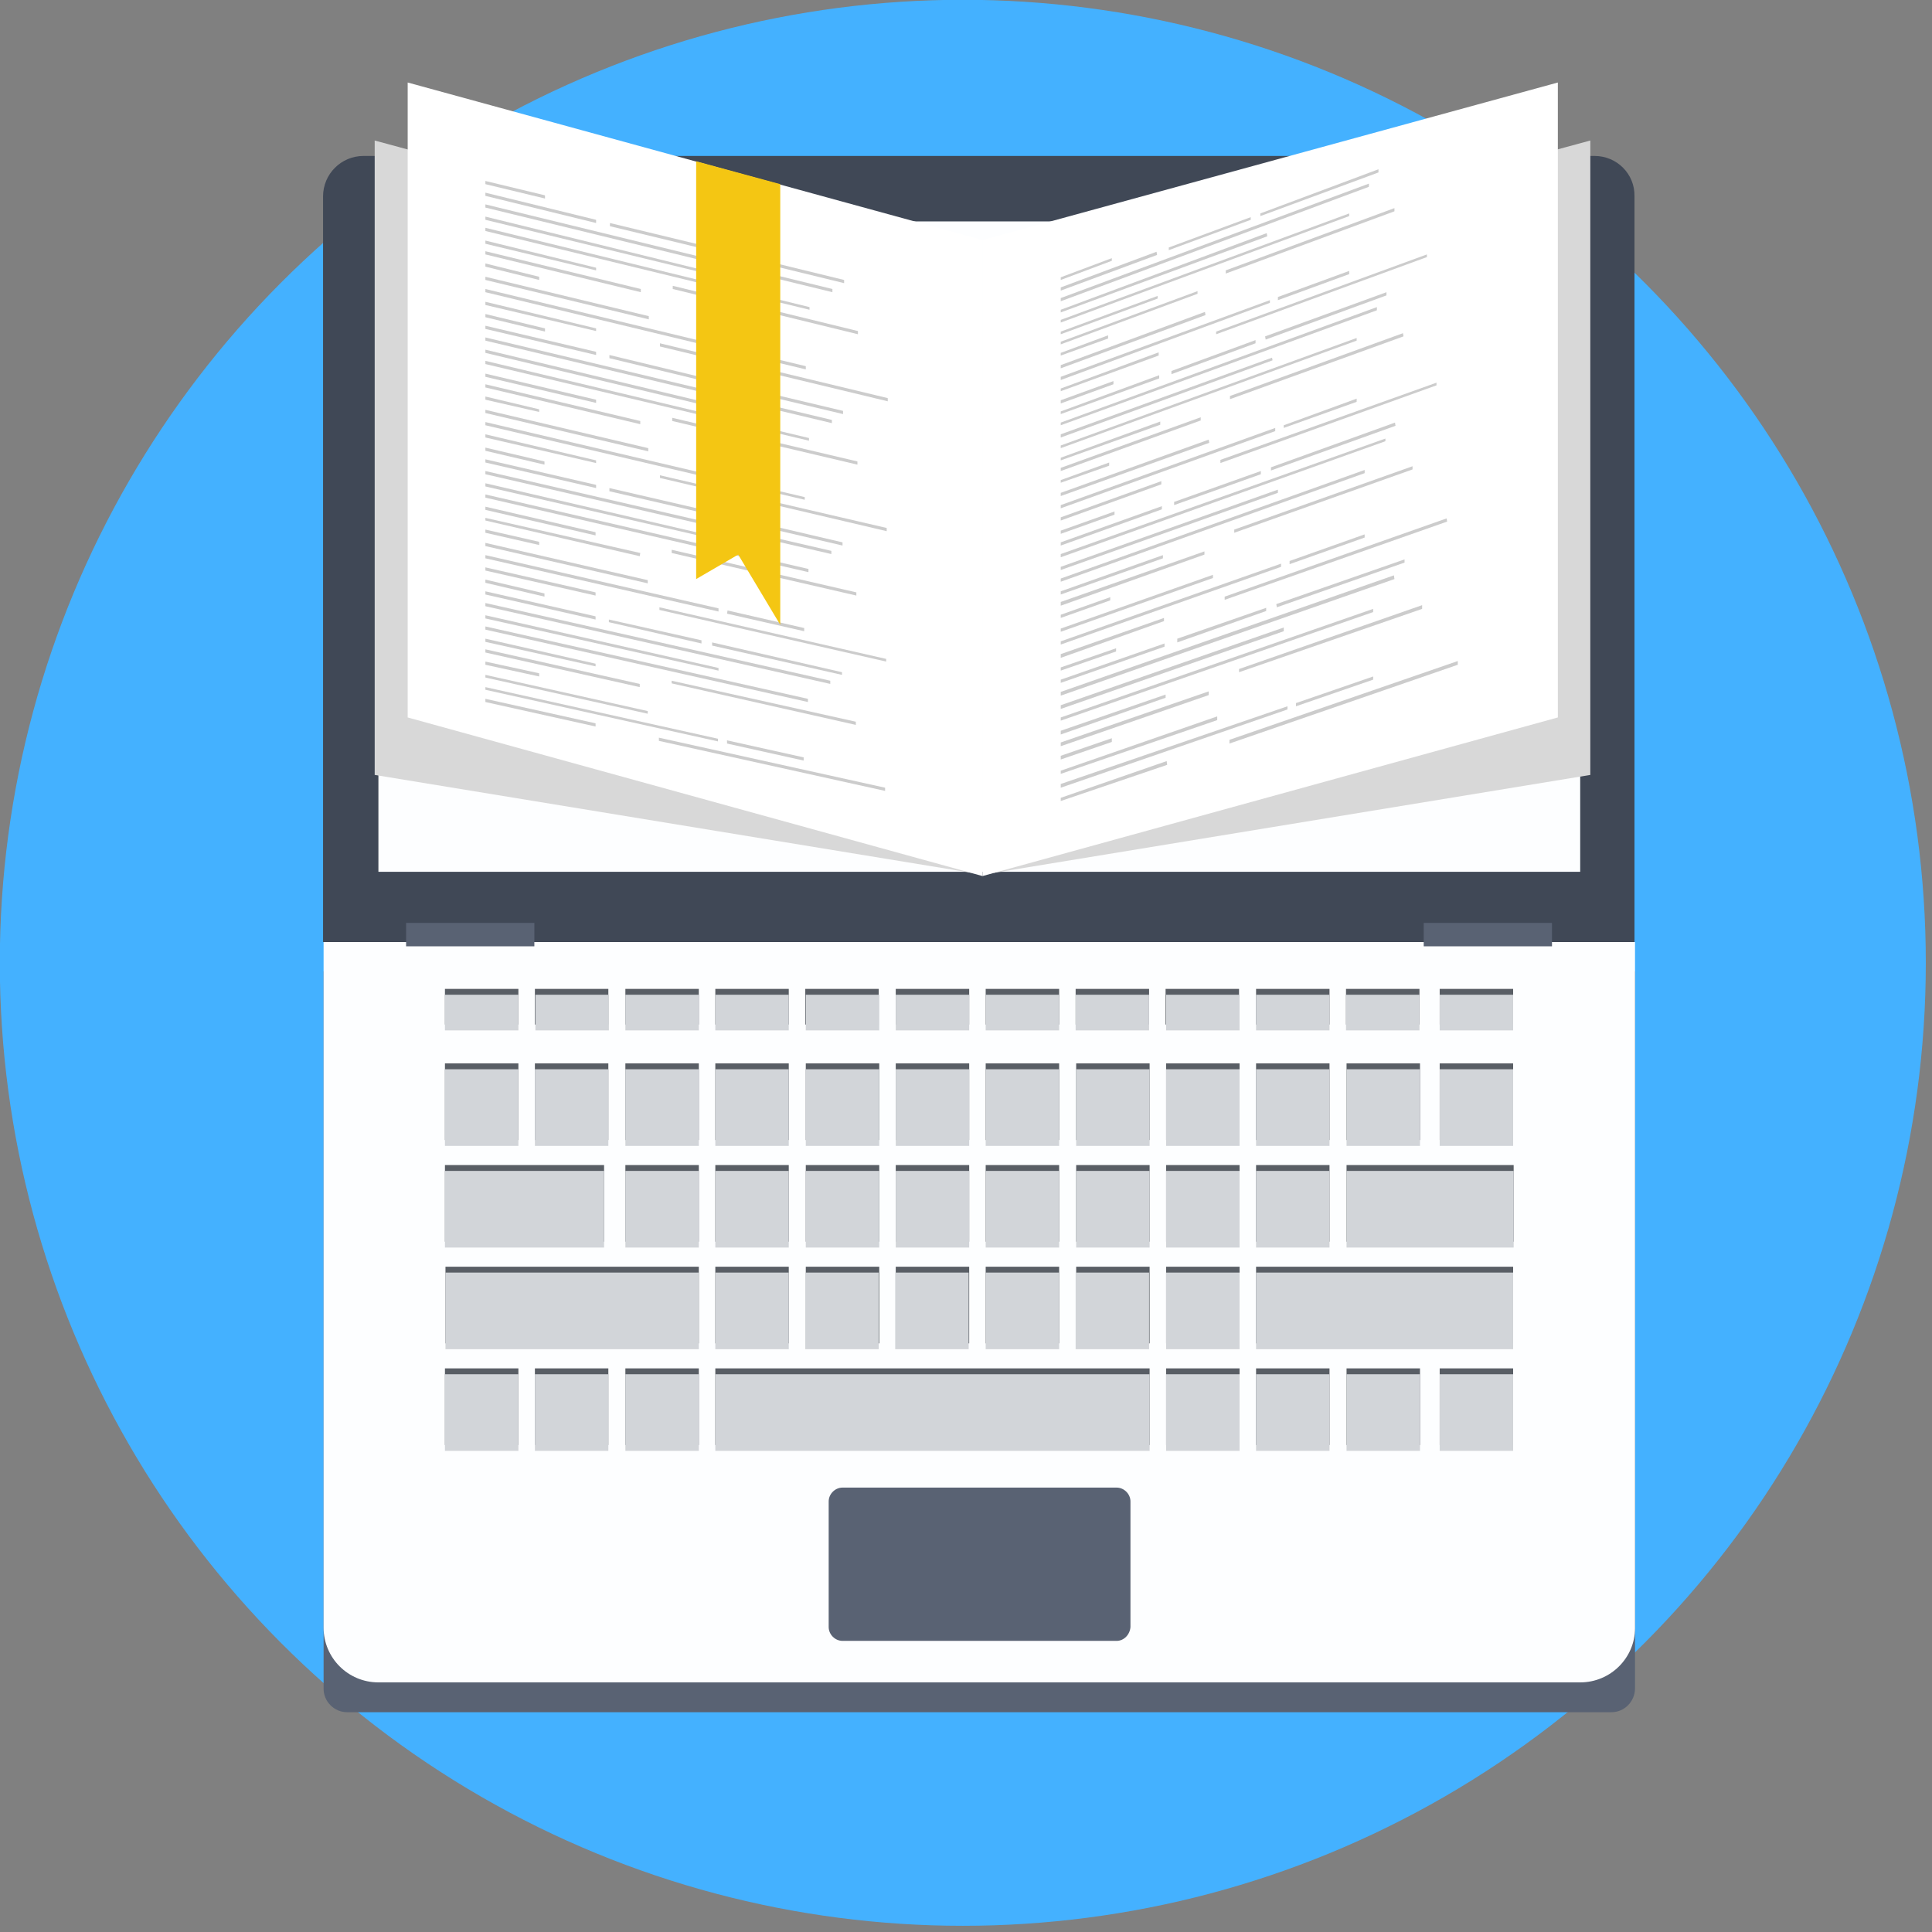 <?xml version="1.0" encoding="UTF-8" standalone="no"?>
<!DOCTYPE svg PUBLIC "-//W3C//DTD SVG 1.1//EN" "http://www.w3.org/Graphics/SVG/1.1/DTD/svg11.dtd">
<svg width="100%" height="100%" viewBox="0 0 363 363" version="1.1" xmlns="http://www.w3.org/2000/svg" xmlns:xlink="http://www.w3.org/1999/xlink" xml:space="preserve" xmlns:serif="http://www.serif.com/" style="fill-rule:evenodd;clip-rule:evenodd;stroke-linejoin:round;stroke-miterlimit:2;">
    <rect x="0" y="0" width="363" height="363" fill="#808080" stroke="none"/>
    <g transform="matrix(1.151,0,0,1.151,-106.505,-113.528)">
        <circle cx="249.7" cy="255.8" r="157.2" style="fill:rgb(68,177,255);"/>
    </g>
    <g transform="matrix(1,0,0,1,-68.7,-74.799)">
        <path d="M371.5,396.5L133.9,396.5C131.5,396.5 129.5,394.5 129.5,392.1L129.5,257.3L375.9,257.3L375.9,392C375.9,394.5 373.9,396.5 371.5,396.5Z" style="fill:rgb(89,98,115);fill-rule:nonzero;"/>
    </g>
    <g transform="matrix(1,0,0,1,-68.7,-74.799)">
        <path d="M365.6,390.9L139.8,390.9C134.1,390.9 129.5,386.3 129.5,380.6L129.5,251.8L375.9,251.8L375.9,380.7C375.9,386.3 371.3,390.9 365.6,390.9Z" style="fill:rgb(253,254,255);fill-rule:nonzero;"/>
    </g>
    <g transform="matrix(1,0,0,1,-68.7,-74.799)">
        <path d="M278.5,383.1L227,383.1C225.6,383.1 224.4,381.9 224.4,380.5L224.4,356.9C224.4,355.5 225.6,354.3 227,354.3L278.5,354.3C279.9,354.3 281.1,355.5 281.1,356.9L281.1,380.5C281,381.9 279.9,383.1 278.5,383.1Z" style="fill:rgb(89,98,115);fill-rule:nonzero;"/>
    </g>
    <g transform="matrix(1,0,0,1,-68.7,-74.799)">
        <rect x="152.3" y="260.6" width="13.8" height="6.7" style="fill:rgb(89,94,101);"/>
    </g>
    <g transform="matrix(1,0,0,1,-68.7,-74.799)">
        <rect x="169.2" y="260.6" width="13.8" height="6.7" style="fill:rgb(89,94,101);"/>
    </g>
    <g transform="matrix(1,0,0,1,-68.7,-74.799)">
        <rect x="186.2" y="260.6" width="13.8" height="6.7" style="fill:rgb(89,94,101);"/>
    </g>
    <g transform="matrix(1,0,0,1,-68.7,-74.799)">
        <rect x="203.1" y="260.6" width="13.8" height="6.7" style="fill:rgb(89,94,101);"/>
    </g>
    <g transform="matrix(1,0,0,1,-68.7,-74.799)">
        <rect x="220" y="260.6" width="13.8" height="6.7" style="fill:rgb(89,94,101);"/>
    </g>
    <g transform="matrix(1,0,0,1,-68.7,-74.799)">
        <rect x="237" y="260.6" width="13.8" height="6.7" style="fill:rgb(89,94,101);"/>
    </g>
    <g transform="matrix(1,0,0,1,-68.7,-74.799)">
        <rect x="253.9" y="260.6" width="13.8" height="6.7" style="fill:rgb(89,94,101);"/>
    </g>
    <g transform="matrix(1,0,0,1,-68.7,-74.799)">
        <rect x="270.8" y="260.6" width="13.8" height="6.7" style="fill:rgb(89,94,101);"/>
    </g>
    <g transform="matrix(1,0,0,1,-68.7,-74.799)">
        <rect x="287.7" y="260.6" width="13.8" height="6.7" style="fill:rgb(89,94,101);"/>
    </g>
    <g transform="matrix(1,0,0,1,-68.7,-74.799)">
        <rect x="304.7" y="260.6" width="13.8" height="6.7" style="fill:rgb(89,94,101);"/>
    </g>
    <g transform="matrix(1,0,0,1,-68.7,-74.799)">
        <rect x="321.6" y="260.6" width="13.8" height="6.7" style="fill:rgb(89,94,101);"/>
    </g>
    <g transform="matrix(1,0,0,1,-68.7,-74.799)">
        <rect x="339.2" y="260.6" width="13.8" height="6.7" style="fill:rgb(89,94,101);"/>
    </g>
    <g transform="matrix(1,0,0,1,-68.7,-74.799)">
        <path d="M368.3,104.1L137,104.1C132.8,104.1 129.4,107.5 129.4,111.7L129.4,251.8L375.8,251.8L375.8,111.7C375.9,107.5 372.5,104.1 368.3,104.1Z" style="fill:rgb(64,72,86);fill-rule:nonzero;"/>
    </g>
    <g transform="matrix(1,0,0,1,-68.7,-74.799)">
        <rect x="139.8" y="116.4" width="225.8" height="122.2" style="fill:rgb(253,254,255);"/>
    </g>
    <g transform="matrix(1,0,0,1,-68.7,-74.799)">
        <rect x="152.3" y="331.9" width="13.8" height="14.4" style="fill:rgb(89,94,101);"/>
        <rect x="169.2" y="331.9" width="13.8" height="14.4" style="fill:rgb(89,94,101);"/>
        <rect x="186.2" y="331.9" width="13.8" height="14.4" style="fill:rgb(89,94,101);"/>
        <rect x="304.7" y="331.9" width="13.8" height="14.4" style="fill:rgb(89,94,101);"/>
        <rect x="287.8" y="331.9" width="13.8" height="14.4" style="fill:rgb(89,94,101);"/>
        <rect x="203.1" y="331.9" width="81.6" height="14.4" style="fill:rgb(89,94,101);"/>
        <rect x="321.7" y="331.9" width="13.8" height="14.4" style="fill:rgb(89,94,101);"/>
        <rect x="339.2" y="331.9" width="13.8" height="14.4" style="fill:rgb(89,94,101);"/>
    </g>
    <g transform="matrix(1,0,0,1,-68.7,-74.799)">
        <rect x="152.3" y="333" width="13.8" height="14.4" style="fill:rgb(210,213,217);"/>
        <rect x="169.2" y="333" width="13.8" height="14.4" style="fill:rgb(210,213,217);"/>
        <rect x="186.2" y="333" width="13.8" height="14.4" style="fill:rgb(210,213,217);"/>
        <rect x="304.7" y="333" width="13.8" height="14.4" style="fill:rgb(210,213,217);"/>
        <rect x="287.8" y="333" width="13.8" height="14.4" style="fill:rgb(210,213,217);"/>
        <rect x="203.1" y="333" width="81.6" height="14.4" style="fill:rgb(210,213,217);"/>
        <rect x="321.7" y="333" width="13.8" height="14.4" style="fill:rgb(210,213,217);"/>
        <rect x="339.2" y="333" width="13.8" height="14.4" style="fill:rgb(210,213,217);"/>
    </g>
    <g transform="matrix(1,0,0,1,-68.7,-74.799)">
        <rect x="152.4" y="312.8" width="47.6" height="14.4" style="fill:rgb(89,94,101);"/>
        <rect x="203.1" y="312.8" width="13.8" height="14.4" style="fill:rgb(89,94,101);"/>
        <rect x="220.1" y="312.8" width="13.8" height="14.4" style="fill:rgb(89,94,101);"/>
        <rect x="237" y="312.8" width="13.8" height="14.4" style="fill:rgb(89,94,101);"/>
        <rect x="253.9" y="312.8" width="13.8" height="14.4" style="fill:rgb(89,94,101);"/>
        <rect x="270.9" y="312.8" width="13.8" height="14.4" style="fill:rgb(89,94,101);"/>
        <rect x="287.8" y="312.8" width="13.8" height="14.4" style="fill:rgb(89,94,101);"/>
        <rect x="304.7" y="312.8" width="48.3" height="14.4" style="fill:rgb(89,94,101);"/>
    </g>
    <g transform="matrix(1,0,0,1,-68.7,-74.799)">
        <rect x="152.4" y="313.9" width="47.6" height="14.4" style="fill:rgb(210,213,217);"/>
        <rect x="203.1" y="313.9" width="13.8" height="14.4" style="fill:rgb(210,213,217);"/>
        <rect x="220" y="313.9" width="13.8" height="14.4" style="fill:rgb(210,213,217);"/>
        <rect x="236.9" y="313.9" width="13.8" height="14.4" style="fill:rgb(210,213,217);"/>
        <rect x="253.9" y="313.9" width="13.8" height="14.4" style="fill:rgb(210,213,217);"/>
        <rect x="270.8" y="313.9" width="13.8" height="14.4" style="fill:rgb(210,213,217);"/>
        <rect x="287.8" y="313.9" width="13.8" height="14.4" style="fill:rgb(210,213,217);"/>
        <rect x="304.7" y="313.9" width="48.3" height="14.4" style="fill:rgb(210,213,217);"/>
    </g>
    <g transform="matrix(1,0,0,1,-68.7,-74.799)">
        <rect x="152.3" y="274.6" width="13.8" height="14.4" style="fill:rgb(89,94,101);"/>
        <rect x="169.2" y="274.6" width="13.8" height="14.4" style="fill:rgb(89,94,101);"/>
        <rect x="186.2" y="274.6" width="13.8" height="14.4" style="fill:rgb(89,94,101);"/>
        <rect x="203.1" y="274.6" width="13.8" height="14.4" style="fill:rgb(89,94,101);"/>
        <rect x="220.1" y="274.6" width="13.8" height="14.4" style="fill:rgb(89,94,101);"/>
        <rect x="237" y="274.6" width="13.8" height="14.4" style="fill:rgb(89,94,101);"/>
        <rect x="253.9" y="274.6" width="13.8" height="14.4" style="fill:rgb(89,94,101);"/>
        <rect x="270.9" y="274.6" width="13.8" height="14.4" style="fill:rgb(89,94,101);"/>
        <rect x="287.8" y="274.6" width="13.8" height="14.4" style="fill:rgb(89,94,101);"/>
        <rect x="304.7" y="274.6" width="13.8" height="14.4" style="fill:rgb(89,94,101);"/>
        <rect x="321.7" y="274.6" width="13.8" height="14.4" style="fill:rgb(89,94,101);"/>
        <rect x="339.2" y="274.6" width="13.8" height="14.4" style="fill:rgb(89,94,101);"/>
    </g>
    <g transform="matrix(1,0,0,1,-68.7,-74.799)">
        <rect x="152.3" y="275.7" width="13.8" height="14.4" style="fill:rgb(210,213,217);"/>
        <rect x="169.2" y="275.7" width="13.8" height="14.4" style="fill:rgb(210,213,217);"/>
        <rect x="186.2" y="275.7" width="13.8" height="14.4" style="fill:rgb(210,213,217);"/>
        <rect x="203.1" y="275.7" width="13.8" height="14.4" style="fill:rgb(210,213,217);"/>
        <rect x="220.1" y="275.7" width="13.8" height="14.4" style="fill:rgb(210,213,217);"/>
        <rect x="237" y="275.7" width="13.8" height="14.4" style="fill:rgb(210,213,217);"/>
        <rect x="253.9" y="275.7" width="13.8" height="14.4" style="fill:rgb(210,213,217);"/>
        <rect x="270.9" y="275.7" width="13.8" height="14.4" style="fill:rgb(210,213,217);"/>
        <rect x="287.8" y="275.7" width="13.8" height="14.4" style="fill:rgb(210,213,217);"/>
        <rect x="304.7" y="275.7" width="13.8" height="14.4" style="fill:rgb(210,213,217);"/>
        <rect x="321.7" y="275.7" width="13.8" height="14.4" style="fill:rgb(210,213,217);"/>
        <rect x="339.2" y="275.7" width="13.8" height="14.4" style="fill:rgb(210,213,217);"/>
    </g>
    <g transform="matrix(1,0,0,1,-68.7,-74.799)">
        <rect x="152.3" y="293.7" width="29.9" height="14.4" style="fill:rgb(89,94,101);"/>
        <rect x="186.2" y="293.7" width="13.8" height="14.4" style="fill:rgb(89,94,101);"/>
        <rect x="203.1" y="293.7" width="13.8" height="14.4" style="fill:rgb(89,94,101);"/>
        <rect x="220.1" y="293.7" width="13.8" height="14.4" style="fill:rgb(89,94,101);"/>
        <rect x="237" y="293.7" width="13.8" height="14.4" style="fill:rgb(89,94,101);"/>
        <rect x="253.9" y="293.7" width="13.8" height="14.4" style="fill:rgb(89,94,101);"/>
        <rect x="270.9" y="293.7" width="13.8" height="14.4" style="fill:rgb(89,94,101);"/>
        <rect x="287.8" y="293.7" width="13.8" height="14.4" style="fill:rgb(89,94,101);"/>
        <rect x="304.7" y="293.7" width="13.8" height="14.4" style="fill:rgb(89,94,101);"/>
        <rect x="321.7" y="293.7" width="31.4" height="14.4" style="fill:rgb(89,94,101);"/>
    </g>
    <g transform="matrix(1,0,0,1,-68.7,-74.799)">
        <rect x="152.3" y="294.8" width="29.9" height="14.4" style="fill:rgb(210,213,217);"/>
        <rect x="186.2" y="294.8" width="13.8" height="14.4" style="fill:rgb(210,213,217);"/>
        <rect x="203.1" y="294.8" width="13.8" height="14.4" style="fill:rgb(210,213,217);"/>
        <rect x="220.1" y="294.8" width="13.8" height="14.4" style="fill:rgb(210,213,217);"/>
        <rect x="237" y="294.8" width="13.8" height="14.4" style="fill:rgb(210,213,217);"/>
        <rect x="253.9" y="294.8" width="13.8" height="14.4" style="fill:rgb(210,213,217);"/>
        <rect x="270.9" y="294.8" width="13.8" height="14.4" style="fill:rgb(210,213,217);"/>
        <rect x="287.8" y="294.8" width="13.8" height="14.4" style="fill:rgb(210,213,217);"/>
        <rect x="304.7" y="294.8" width="13.8" height="14.4" style="fill:rgb(210,213,217);"/>
        <rect x="321.7" y="294.8" width="31.4" height="14.4" style="fill:rgb(210,213,217);"/>
    </g>
    <g transform="matrix(1,0,0,1,-68.7,-74.799)">
        <rect x="152.3" y="261.7" width="13.8" height="6.7" style="fill:rgb(210,213,217);"/>
    </g>
    <g transform="matrix(1,0,0,1,-68.7,-74.799)">
        <rect x="169.3" y="261.7" width="13.8" height="6.7" style="fill:rgb(210,213,217);"/>
    </g>
    <g transform="matrix(1,0,0,1,-68.7,-74.799)">
        <rect x="186.2" y="261.7" width="13.8" height="6.7" style="fill:rgb(210,213,217);"/>
    </g>
    <g transform="matrix(1,0,0,1,-68.7,-74.799)">
        <rect x="203.1" y="261.7" width="13.8" height="6.7" style="fill:rgb(210,213,217);"/>
    </g>
    <g transform="matrix(1,0,0,1,-68.7,-74.799)">
        <rect x="220.1" y="261.7" width="13.8" height="6.7" style="fill:rgb(210,213,217);"/>
    </g>
    <g transform="matrix(1,0,0,1,-68.7,-74.799)">
        <rect x="237" y="261.7" width="13.8" height="6.7" style="fill:rgb(210,213,217);"/>
    </g>
    <g transform="matrix(1,0,0,1,-68.7,-74.799)">
        <rect x="253.9" y="261.7" width="13.8" height="6.7" style="fill:rgb(210,213,217);"/>
    </g>
    <g transform="matrix(1,0,0,1,-68.7,-74.799)">
        <rect x="270.8" y="261.7" width="13.8" height="6.7" style="fill:rgb(210,213,217);"/>
    </g>
    <g transform="matrix(1,0,0,1,-68.7,-74.799)">
        <rect x="287.8" y="261.7" width="13.8" height="6.7" style="fill:rgb(210,213,217);"/>
    </g>
    <g transform="matrix(1,0,0,1,-68.7,-74.799)">
        <rect x="304.7" y="261.7" width="13.8" height="6.7" style="fill:rgb(210,213,217);"/>
    </g>
    <g transform="matrix(1,0,0,1,-68.7,-74.799)">
        <rect x="321.6" y="261.7" width="13.8" height="6.7" style="fill:rgb(210,213,217);"/>
    </g>
    <g transform="matrix(1,0,0,1,-68.7,-74.799)">
        <rect x="339.2" y="261.7" width="13.8" height="6.7" style="fill:rgb(210,213,217);"/>
    </g>
    <g transform="matrix(1,0,0,1,-68.7,-74.799)">
        <rect x="336.2" y="248.2" width="24.1" height="4.4" style="fill:rgb(89,98,115);"/>
    </g>
    <g transform="matrix(1,0,0,1,-68.7,-74.799)">
        <rect x="145" y="248.2" width="24.1" height="4.4" style="fill:rgb(89,98,115);"/>
    </g>
    <g transform="matrix(1,0,0,1,-68.7,-74.799)">
        <path d="M255.4,238.8L367.5,220.4L367.5,101.2L258.7,130.7L255.4,238.8Z" style="fill:rgb(216,216,216);fill-rule:nonzero;"/>
    </g>
    <g transform="matrix(1,0,0,1,-68.7,-74.799)">
        <path d="M253.3,239.4L361.4,209.6L361.4,90.3L253.3,119.9L253.3,239.4Z" style="fill:white;fill-rule:nonzero;"/>
    </g>
    <g transform="matrix(1,0,0,1,-68.7,-74.799)">
        <path d="M251.3,238.8L139.1,220.4L139.1,101.2L248,130.7L251.3,238.8Z" style="fill:rgb(216,216,216);fill-rule:nonzero;"/>
    </g>
    <g transform="matrix(1,0,0,1,-68.7,-74.799)">
        <path d="M253.3,119.9L253.3,239.4L145.3,209.6L145.3,90.3L199.3,105.1L215,109.4L253.3,119.9Z" style="fill:white;fill-rule:nonzero;"/>
    </g>
    <g transform="matrix(1,0,0,1,-68.7,-74.799)">
        <path d="M171.1,112.1L159.9,109.4L159.9,108.8L171.1,111.5L171.1,112.1Z" style="fill:rgb(204,204,204);fill-rule:nonzero;"/>
        <path d="M180.7,116.7L159.9,111.6L159.9,111L180.7,116.1L180.7,116.7Z" style="fill:rgb(204,204,204);fill-rule:nonzero;"/>
        <path d="M225.1,129.7L159.9,113.8L159.9,113.2L225.1,129.1L225.1,129.7Z" style="fill:rgb(204,204,204);fill-rule:nonzero;"/>
        <path d="M203.9,126.8L159.9,116.1L159.9,115.5L203.9,126.3L203.9,126.8Z" style="fill:rgb(204,204,204);fill-rule:nonzero;"/>
        <path d="M220.8,133L159.9,118.2L159.9,117.6L220.8,132.5L220.8,133Z" style="fill:rgb(204,204,204);fill-rule:nonzero;"/>
        <path d="M180.7,125.6L159.9,120.6L159.9,120L180.7,125.1L180.7,125.6Z" style="fill:rgb(204,204,204);fill-rule:nonzero;"/>
        <path d="M189.1,129.7L159.9,122.6L159.9,122L189.1,129.1L189.1,129.7Z" style="fill:rgb(204,204,204);fill-rule:nonzero;"/>
        <path d="M170,127.4L159.9,124.9L159.9,124.3L170,126.8L170,127.4Z" style="fill:rgb(204,204,204);fill-rule:nonzero;"/>
        <path d="M190.6,134.8L159.9,127.4L159.9,126.8L190.6,134.2L190.6,134.8Z" style="fill:rgb(204,204,204);fill-rule:nonzero;"/>
        <path d="M203.9,140.3L159.9,129.7L159.9,129.1L203.9,139.7L203.9,140.3Z" style="fill:rgb(204,204,204);fill-rule:nonzero;"/>
        <path d="M180.7,137L159.9,132.1L159.9,131.5L180.7,136.5L180.7,137Z" style="fill:rgb(204,204,204);fill-rule:nonzero;"/>
        <path d="M235.5,150.2L192.7,139.9L192.7,139.3L235.5,149.6L235.5,150.2Z" style="fill:rgb(204,204,204);fill-rule:nonzero;"/>
        <path d="M220.1,144.2L205.5,140.7L205.5,140.1L220.1,143.6L220.1,144.2Z" style="fill:rgb(204,204,204);fill-rule:nonzero;"/>
        <path d="M229.9,137.6L195.1,129.1L195.1,128.5L229.9,137L229.9,137.6Z" style="fill:rgb(204,204,204);fill-rule:nonzero;"/>
        <path d="M200.7,121.5L183.3,117.3L183.3,116.7L200.7,120.9L200.7,121.5Z" style="fill:rgb(204,204,204);fill-rule:nonzero;"/>
        <path d="M227.3,128L202.7,122L202.7,121.4L227.3,127.4L227.3,128Z" style="fill:rgb(204,204,204);fill-rule:nonzero;"/>
        <path d="M171.1,137.1L159.9,134.4L159.9,133.8L171.1,136.5L171.1,137.1Z" style="fill:rgb(204,204,204);fill-rule:nonzero;"/>
        <path d="M180.7,141.5L159.9,136.6L159.9,136L180.7,140.9L180.7,141.5Z" style="fill:rgb(204,204,204);fill-rule:nonzero;"/>
        <path d="M225,154.3L159.9,138.8L159.9,138.2L225,153.7L225,154.3Z" style="fill:rgb(204,204,204);fill-rule:nonzero;"/>
        <path d="M203.8,151.6L159.9,141.1L159.9,140.5L203.8,151L203.8,151.6Z" style="fill:rgb(204,204,204);fill-rule:nonzero;"/>
        <path d="M220.7,157.6L159.9,143.2L159.9,142.6L220.7,157.1L220.7,157.6Z" style="fill:rgb(204,204,204);fill-rule:nonzero;"/>
        <path d="M180.7,150.5L159.9,145.6L159.9,145L180.7,149.9L180.7,150.5Z" style="fill:rgb(204,204,204);fill-rule:nonzero;"/>
        <path d="M189,154.5L159.9,147.6L159.9,147L189,153.9L189,154.5Z" style="fill:rgb(204,204,204);fill-rule:nonzero;"/>
        <path d="M170,152.2L159.9,149.9L159.9,149.3L170,151.7L170,152.2Z" style="fill:rgb(204,204,204);fill-rule:nonzero;"/>
        <path d="M190.5,159.6L159.9,152.4L159.9,151.8L190.5,159L190.5,159.6Z" style="fill:rgb(204,204,204);fill-rule:nonzero;"/>
        <path d="M203.8,165L159.9,154.7L159.9,154.1L203.8,164.4L203.8,165Z" style="fill:rgb(204,204,204);fill-rule:nonzero;"/>
        <path d="M180.7,161.8L159.9,157L159.9,156.4L180.7,161.3L180.7,161.8Z" style="fill:rgb(204,204,204);fill-rule:nonzero;"/>
        <path d="M235.3,174.6L192.7,164.6L192.7,164.1L235.3,174L235.3,174.6Z" style="fill:rgb(204,204,204);fill-rule:nonzero;"/>
        <path d="M219.9,168.7L205.4,165.3L205.4,164.8L219.9,168.2L219.9,168.7Z" style="fill:rgb(204,204,204);fill-rule:nonzero;"/>
        <path d="M229.8,162.1L195,153.9L195,153.3L229.8,161.5L229.8,162.1Z" style="fill:rgb(204,204,204);fill-rule:nonzero;"/>
        <path d="M200.6,146.3L183.2,142.1L183.2,141.5L200.6,145.7L200.6,146.3Z" style="fill:rgb(204,204,204);fill-rule:nonzero;"/>
        <path d="M227.1,152.6L202.7,146.8L202.7,146.2L227.1,152L227.1,152.6Z" style="fill:rgb(204,204,204);fill-rule:nonzero;"/>
    </g>
    <g transform="matrix(1,0,0,1,-68.7,-74.799)">
        <path d="M171,162.1L159.9,159.5L159.9,158.9L171,161.5L171,162.1Z" style="fill:rgb(204,204,204);fill-rule:nonzero;"/>
        <path d="M180.7,166.5L159.9,161.7L159.9,161.1L180.7,165.9L180.7,166.5Z" style="fill:rgb(204,204,204);fill-rule:nonzero;"/>
        <path d="M224.9,178.9L159.9,163.9L159.9,163.3L224.9,178.3L224.9,178.9Z" style="fill:rgb(204,204,204);fill-rule:nonzero;"/>
        <path d="M203.8,176.3L159.9,166.2L159.9,165.6L203.8,175.8L203.8,176.3Z" style="fill:rgb(204,204,204);fill-rule:nonzero;"/>
        <path d="M220.6,182.3L159.9,168.3L159.9,167.7L220.6,181.7L220.6,182.3Z" style="fill:rgb(204,204,204);fill-rule:nonzero;"/>
        <path d="M180.6,175.4L159.9,170.6L159.9,170L180.6,174.8L180.6,175.4Z" style="fill:rgb(204,204,204);fill-rule:nonzero;"/>
        <path d="M188.9,179.3L159.9,172.6L159.9,172.1L189,178.7L188.9,179.3Z" style="fill:rgb(204,204,204);fill-rule:nonzero;"/>
        <path d="M170,177.2L159.9,174.9L159.9,174.3L170,176.6L170,177.2Z" style="fill:rgb(204,204,204);fill-rule:nonzero;"/>
        <path d="M190.4,184.4L159.9,177.4L159.9,176.8L190.4,183.8L190.4,184.4Z" style="fill:rgb(204,204,204);fill-rule:nonzero;"/>
        <path d="M203.7,189.7L159.9,179.7L159.9,179.1L203.7,189.1L203.7,189.7Z" style="fill:rgb(204,204,204);fill-rule:nonzero;"/>
        <path d="M180.6,186.7L159.9,182L159.9,181.4L180.6,186.1L180.6,186.7Z" style="fill:rgb(204,204,204);fill-rule:nonzero;"/>
        <path d="M235.2,199.1L192.6,189.4L192.6,188.9L235.2,198.6L235.2,199.1Z" style="fill:rgb(204,204,204);fill-rule:nonzero;"/>
        <path d="M219.8,193.4L205.3,190.1L205.4,189.5L219.8,192.8L219.8,193.4Z" style="fill:rgb(204,204,204);fill-rule:nonzero;"/>
        <path d="M229.6,186.7L194.9,178.7L194.9,178.1L229.6,186.1L229.6,186.7Z" style="fill:rgb(204,204,204);fill-rule:nonzero;"/>
        <path d="M200.5,171.1L183.2,167.1L183.2,166.5L200.5,170.5L200.5,171.1Z" style="fill:rgb(204,204,204);fill-rule:nonzero;"/>
        <path d="M227,177.3L202.6,171.6L202.6,171L227,176.7L227,177.3Z" style="fill:rgb(204,204,204);fill-rule:nonzero;"/>
        <path d="M171,186.9L159.9,184.3L159.9,183.7L171,186.3L171,186.9Z" style="fill:rgb(204,204,204);fill-rule:nonzero;"/>
        <path d="M180.6,191.2L159.9,186.5L159.9,185.9L180.6,190.6L180.6,191.2Z" style="fill:rgb(204,204,204);fill-rule:nonzero;"/>
        <path d="M224.7,203.3L159.9,188.7L159.9,188.1L224.7,202.7L224.7,203.3Z" style="fill:rgb(204,204,204);fill-rule:nonzero;"/>
        <path d="M203.7,200.8L159.9,191L159.9,190.4L203.7,200.3L203.7,200.8Z" style="fill:rgb(204,204,204);fill-rule:nonzero;"/>
        <path d="M220.5,206.7L159.9,193.1L159.9,192.5L220.5,206.1L220.5,206.7Z" style="fill:rgb(204,204,204);fill-rule:nonzero;"/>
        <path d="M180.6,200L159.9,195.4L159.9,194.8L180.6,199.5L180.6,200Z" style="fill:rgb(204,204,204);fill-rule:nonzero;"/>
        <path d="M188.9,203.9L159.9,197.4L159.9,196.8L188.9,203.3L188.9,203.9Z" style="fill:rgb(204,204,204);fill-rule:nonzero;"/>
        <path d="M170,201.9L159.9,199.7L159.9,199.1L170,201.3L170,201.9Z" style="fill:rgb(204,204,204);fill-rule:nonzero;"/>
        <path d="M190.4,208.9L159.9,202.1L159.9,201.6L190.4,208.4L190.4,208.9Z" style="fill:rgb(204,204,204);fill-rule:nonzero;"/>
        <path d="M203.6,214.1L159.9,204.4L159.9,203.9L203.6,213.6L203.6,214.1Z" style="fill:rgb(204,204,204);fill-rule:nonzero;"/>
        <path d="M180.6,211.3L159.9,206.7L159.9,206.1L180.6,210.7L180.6,211.3Z" style="fill:rgb(204,204,204);fill-rule:nonzero;"/>
        <path d="M235,223.4L192.5,214L192.5,213.4L235,222.8L235,223.4Z" style="fill:rgb(204,204,204);fill-rule:nonzero;"/>
        <path d="M219.7,217.7L205.3,214.5L205.3,213.9L219.7,217.1L219.7,217.7Z" style="fill:rgb(204,204,204);fill-rule:nonzero;"/>
        <path d="M229.5,211L194.9,203.2L194.9,202.7L229.5,210.4L229.5,211Z" style="fill:rgb(204,204,204);fill-rule:nonzero;"/>
        <path d="M200.5,195.7L183.1,191.7L183.1,191.2L200.5,195.1L200.5,195.7Z" style="fill:rgb(204,204,204);fill-rule:nonzero;"/>
        <path d="M226.9,201.6L202.5,196.1L202.5,195.5L226.9,201.1L226.9,201.6Z" style="fill:rgb(204,204,204);fill-rule:nonzero;"/>
    </g>
    <g transform="matrix(1,0,0,1,-68.7,-74.799)">
        <g>
            <path d="M277.6,123.8L268,127.4L268,126.9L277.6,123.3L277.6,123.8Z" style="fill:rgb(204,204,204);fill-rule:nonzero;"/>
        </g>
        <g>
            <path d="M286.1,122.7L268,129.4L268,128.8L286,122.1L286.1,122.7Z" style="fill:rgb(204,204,204);fill-rule:nonzero;"/>
        </g>
        <g>
            <path d="M325.9,109.9L268,131.4L268,130.8L325.9,109.3L325.9,109.9Z" style="fill:rgb(204,204,204);fill-rule:nonzero;"/>
        </g>
        <g>
            <path d="M306.8,119.2L268,133.5L268,133L306.7,118.6L306.8,119.2Z" style="fill:rgb(204,204,204);fill-rule:nonzero;"/>
        </g>
        <g>
            <path d="M322.2,115.4L268,135.4L268,134.9L322.2,114.9L322.2,115.4Z" style="fill:rgb(204,204,204);fill-rule:nonzero;"/>
        </g>
        <g>
            <path d="M286.2,130.9L268,137.6L268,137.1L286.2,130.4L286.2,130.9Z" style="fill:rgb(204,204,204);fill-rule:nonzero;"/>
        </g>
        <g>
            <path d="M293.7,130L268,139.5L268,139L293.7,129.5L293.7,130Z" style="fill:rgb(204,204,204);fill-rule:nonzero;"/>
        </g>
        <g>
            <path d="M276.9,138.4L268,141.6L268,141.1L276.9,137.8L276.9,138.4Z" style="fill:rgb(204,204,204);fill-rule:nonzero;"/>
        </g>
        <g>
            <path d="M295.2,134L268,144L268,143.4L295.1,133.4L295.2,134Z" style="fill:rgb(204,204,204);fill-rule:nonzero;"/>
        </g>
        <g>
            <path d="M307.3,131.7L268,146.2L268,145.6L307.3,131.2L307.3,131.7Z" style="fill:rgb(204,204,204);fill-rule:nonzero;"/>
        </g>
        <g>
            <path d="M286.4,141.6L268,148.3L268,147.8L286.4,141L286.4,141.6Z" style="fill:rgb(204,204,204);fill-rule:nonzero;"/>
        </g>
        <g>
            <path d="M336.8,123.1L297.2,137.6L297.2,137.1L336.8,122.6L336.8,123.1Z" style="fill:rgb(204,204,204);fill-rule:nonzero;"/>
        </g>
        <g>
            <path d="M322.2,126.3L308.8,131.2L308.8,130.6L322.2,125.7L322.2,126.3Z" style="fill:rgb(204,204,204);fill-rule:nonzero;"/>
        </g>
        <g>
            <path d="M330.7,114.5L299,126.2L299,125.6L330.7,113.9L330.7,114.5Z" style="fill:rgb(204,204,204);fill-rule:nonzero;"/>
        </g>
        <g>
            <path d="M303.7,116.1L288.3,121.8L288.3,121.3L303.7,115.6L303.7,116.1Z" style="fill:rgb(204,204,204);fill-rule:nonzero;"/>
        </g>
        <g>
            <path d="M327.7,107.2L305.5,115.4L305.5,114.9L327.7,106.6L327.7,107.2Z" style="fill:rgb(204,204,204);fill-rule:nonzero;"/>
        </g>
        <g>
            <path d="M277.9,147L268,150.6L268,150L277.9,146.4L277.9,147Z" style="fill:rgb(204,204,204);fill-rule:nonzero;"/>
        </g>
        <g>
            <path d="M286.5,145.9L268,152.6L268,152.1L286.5,145.3L286.5,145.9Z" style="fill:rgb(204,204,204);fill-rule:nonzero;"/>
        </g>
        <g>
            <path d="M327.4,133.1L268,154.7L268,154.2L327.4,132.5L327.4,133.1Z" style="fill:rgb(204,204,204);fill-rule:nonzero;"/>
        </g>
        <g>
            <path d="M307.8,142.5L268,157L268,156.4L307.7,142L307.8,142.5Z" style="fill:rgb(204,204,204);fill-rule:nonzero;"/>
        </g>
        <g>
            <path d="M323.6,138.8L268,159L268,158.5L323.6,138.3L323.6,138.8Z" style="fill:rgb(204,204,204);fill-rule:nonzero;"/>
        </g>
        <g>
            <path d="M286.7,154.6L268,161.3L268,160.8L286.7,154L286.7,154.6Z" style="fill:rgb(204,204,204);fill-rule:nonzero;"/>
        </g>
        <g>
            <path d="M294.3,153.8L268,163.3L268,162.7L294.3,153.2L294.3,153.8Z" style="fill:rgb(204,204,204);fill-rule:nonzero;"/>
        </g>
        <g>
            <path d="M277.1,162.3L268,165.5L268,165L277.1,161.7L277.1,162.3Z" style="fill:rgb(204,204,204);fill-rule:nonzero;"/>
        </g>
        <g>
            <path d="M295.9,158L268,168L268,167.4L295.8,157.4L295.9,158Z" style="fill:rgb(204,204,204);fill-rule:nonzero;"/>
        </g>
        <g>
            <path d="M308.3,155.8L268,170.3L268,169.7L308.3,155.2L308.3,155.8Z" style="fill:rgb(204,204,204);fill-rule:nonzero;"/>
        </g>
        <g>
            <path d="M286.9,165.8L268,172.6L268,172L286.9,165.2L286.9,165.8Z" style="fill:rgb(204,204,204);fill-rule:nonzero;"/>
        </g>
        <g>
            <path d="M338.6,147.2L298,161.8L298,161.2L338.6,146.7L338.6,147.2Z" style="fill:rgb(204,204,204);fill-rule:nonzero;"/>
        </g>
        <g>
            <path d="M323.6,150.3L309.9,155.2L309.9,154.7L323.6,149.7L323.6,150.3Z" style="fill:rgb(204,204,204);fill-rule:nonzero;"/>
        </g>
        <g>
            <path d="M332.4,138L299.8,149.8L299.8,149.2L332.3,137.4L332.4,138Z" style="fill:rgb(204,204,204);fill-rule:nonzero;"/>
        </g>
        <g>
            <path d="M304.6,139.3L288.8,145.1L288.8,144.5L304.6,138.7L304.6,139.3Z" style="fill:rgb(204,204,204);fill-rule:nonzero;"/>
        </g>
        <g>
            <path d="M329.2,130.3L306.5,138.6L306.4,138L329.2,129.7L329.2,130.3Z" style="fill:rgb(204,204,204);fill-rule:nonzero;"/>
        </g>
    </g>
    <g transform="matrix(1,0,0,1,-68.7,-74.799)">
        <g>
            <path d="M278.1,171.5L268,175.1L268,174.5L278.1,170.9L278.1,171.5Z" style="fill:rgb(204,204,204);fill-rule:nonzero;"/>
        </g>
        <g>
            <path d="M287,170.5L268,177.3L268,176.7L287,169.9L287,170.5Z" style="fill:rgb(204,204,204);fill-rule:nonzero;"/>
        </g>
        <g>
            <path d="M329,157.7L268,179.5L268,178.9L329,157.2L329,157.7Z" style="fill:rgb(204,204,204);fill-rule:nonzero;"/>
        </g>
        <g>
            <path d="M308.8,167.4L268,181.9L268,181.3L308.8,166.8L308.8,167.4Z" style="fill:rgb(204,204,204);fill-rule:nonzero;"/>
        </g>
        <g>
            <path d="M325.1,163.7L268,184.1L268,183.5L325.1,163.1L325.1,163.7Z" style="fill:rgb(204,204,204);fill-rule:nonzero;"/>
        </g>
        <g>
            <path d="M287.2,179.7L268,186.5L268,185.9L287.2,179.1L287.2,179.7Z" style="fill:rgb(204,204,204);fill-rule:nonzero;"/>
        </g>
        <g>
            <path d="M295,179L268,188.6L268,187.9L295,178.4L295,179Z" style="fill:rgb(204,204,204);fill-rule:nonzero;"/>
        </g>
        <g>
            <path d="M277.3,187.6L268,190.9L268,190.3L277.3,187L277.3,187.6Z" style="fill:rgb(204,204,204);fill-rule:nonzero;"/>
        </g>
        <g>
            <path d="M296.6,183.4L268,193.5L268,192.9L296.6,182.8L296.6,183.4Z" style="fill:rgb(204,204,204);fill-rule:nonzero;"/>
        </g>
        <g>
            <path d="M309.4,181.3L268,195.9L268,195.3L309.4,180.7L309.4,181.3Z" style="fill:rgb(204,204,204);fill-rule:nonzero;"/>
        </g>
        <g>
            <path d="M287.4,191.5L268,198.4L268,197.7L287.4,190.9L287.4,191.5Z" style="fill:rgb(204,204,204);fill-rule:nonzero;"/>
        </g>
        <g>
            <path d="M340.6,172.8L298.8,187.5L298.8,186.9L340.5,172.2L340.6,172.8Z" style="fill:rgb(204,204,204);fill-rule:nonzero;"/>
        </g>
        <g>
            <path d="M325.1,175.8L311,180.8L311,180.2L325.1,175.2L325.1,175.8Z" style="fill:rgb(204,204,204);fill-rule:nonzero;"/>
        </g>
        <g>
            <path d="M334.1,163L300.6,174.9L300.6,174.3L334.1,162.4L334.1,163Z" style="fill:rgb(204,204,204);fill-rule:nonzero;"/>
        </g>
        <g>
            <path d="M305.6,163.9L289.3,169.7L289.3,169.1L305.6,163.3L305.6,163.9Z" style="fill:rgb(204,204,204);fill-rule:nonzero;"/>
        </g>
        <g>
            <path d="M330.9,154.8L307.5,163.2L307.5,162.6L330.8,154.2L330.9,154.8Z" style="fill:rgb(204,204,204);fill-rule:nonzero;"/>
        </g>
        <g>
            <path d="M278.4,197.2L268,200.8L268,200.2L278.4,196.6L278.4,197.2Z" style="fill:rgb(204,204,204);fill-rule:nonzero;"/>
        </g>
        <g>
            <path d="M287.5,196.3L268,203.1L268,202.5L287.5,195.7L287.5,196.3Z" style="fill:rgb(204,204,204);fill-rule:nonzero;"/>
        </g>
        <g>
            <path d="M330.7,183.6L268,205.5L268,204.8L330.6,182.9L330.7,183.6Z" style="fill:rgb(204,204,204);fill-rule:nonzero;"/>
        </g>
        <g>
            <path d="M309.9,193.4L268,208L268,207.3L309.9,192.7L309.9,193.4Z" style="fill:rgb(204,204,204);fill-rule:nonzero;"/>
        </g>
        <g>
            <path d="M326.7,189.8L268,210.2L268,209.6L326.7,189.2L326.7,189.8Z" style="fill:rgb(204,204,204);fill-rule:nonzero;"/>
        </g>
        <g>
            <path d="M287.7,205.9L268,212.8L268,212.1L287.7,205.3L287.7,205.9Z" style="fill:rgb(204,204,204);fill-rule:nonzero;"/>
        </g>
        <g>
            <path d="M295.8,205.4L268,215L268,214.3L295.8,204.7L295.8,205.4Z" style="fill:rgb(204,204,204);fill-rule:nonzero;"/>
        </g>
        <g>
            <path d="M277.6,214.2L268,217.5L268,216.8L277.6,213.5L277.6,214.2Z" style="fill:rgb(204,204,204);fill-rule:nonzero;"/>
        </g>
        <g>
            <path d="M297.4,210.1L268,220.2L268,219.6L297.4,209.4L297.4,210.1Z" style="fill:rgb(204,204,204);fill-rule:nonzero;"/>
        </g>
        <g>
            <path d="M310.6,208.1L268,222.8L268,222.1L310.6,207.5L310.6,208.1Z" style="fill:rgb(204,204,204);fill-rule:nonzero;"/>
        </g>
        <g>
            <path d="M288,218.5L268,225.3L268,224.7L287.9,217.8L288,218.5Z" style="fill:rgb(204,204,204);fill-rule:nonzero;"/>
        </g>
        <g>
            <path d="M342.6,199.7L299.7,214.5L299.7,213.8L342.6,199L342.6,199.7Z" style="fill:rgb(204,204,204);fill-rule:nonzero;"/>
        </g>
        <g>
            <path d="M326.7,202.5L312.2,207.5L312.2,206.9L326.7,201.9L326.7,202.5Z" style="fill:rgb(204,204,204);fill-rule:nonzero;"/>
        </g>
        <g>
            <path d="M335.9,189.2L301.5,201.1L301.5,200.5L335.9,188.5L335.9,189.2Z" style="fill:rgb(204,204,204);fill-rule:nonzero;"/>
        </g>
        <g>
            <path d="M306.6,189.6L289.9,195.5L289.9,194.8L306.6,189L306.6,189.6Z" style="fill:rgb(204,204,204);fill-rule:nonzero;"/>
        </g>
        <g>
            <path d="M332.6,180.5L308.6,188.9L308.5,188.3L332.6,179.9L332.6,180.5Z" style="fill:rgb(204,204,204);fill-rule:nonzero;"/>
        </g>
    </g>
    <g transform="matrix(1,0,0,1,-68.7,-74.799)">
        <path d="M215.3,109.4L215.3,192.2L207.4,179L199.5,183.6L199.5,105.1L215.3,109.4Z" style="fill:rgb(244,198,19);fill-rule:nonzero;"/>
    </g>
</svg>
